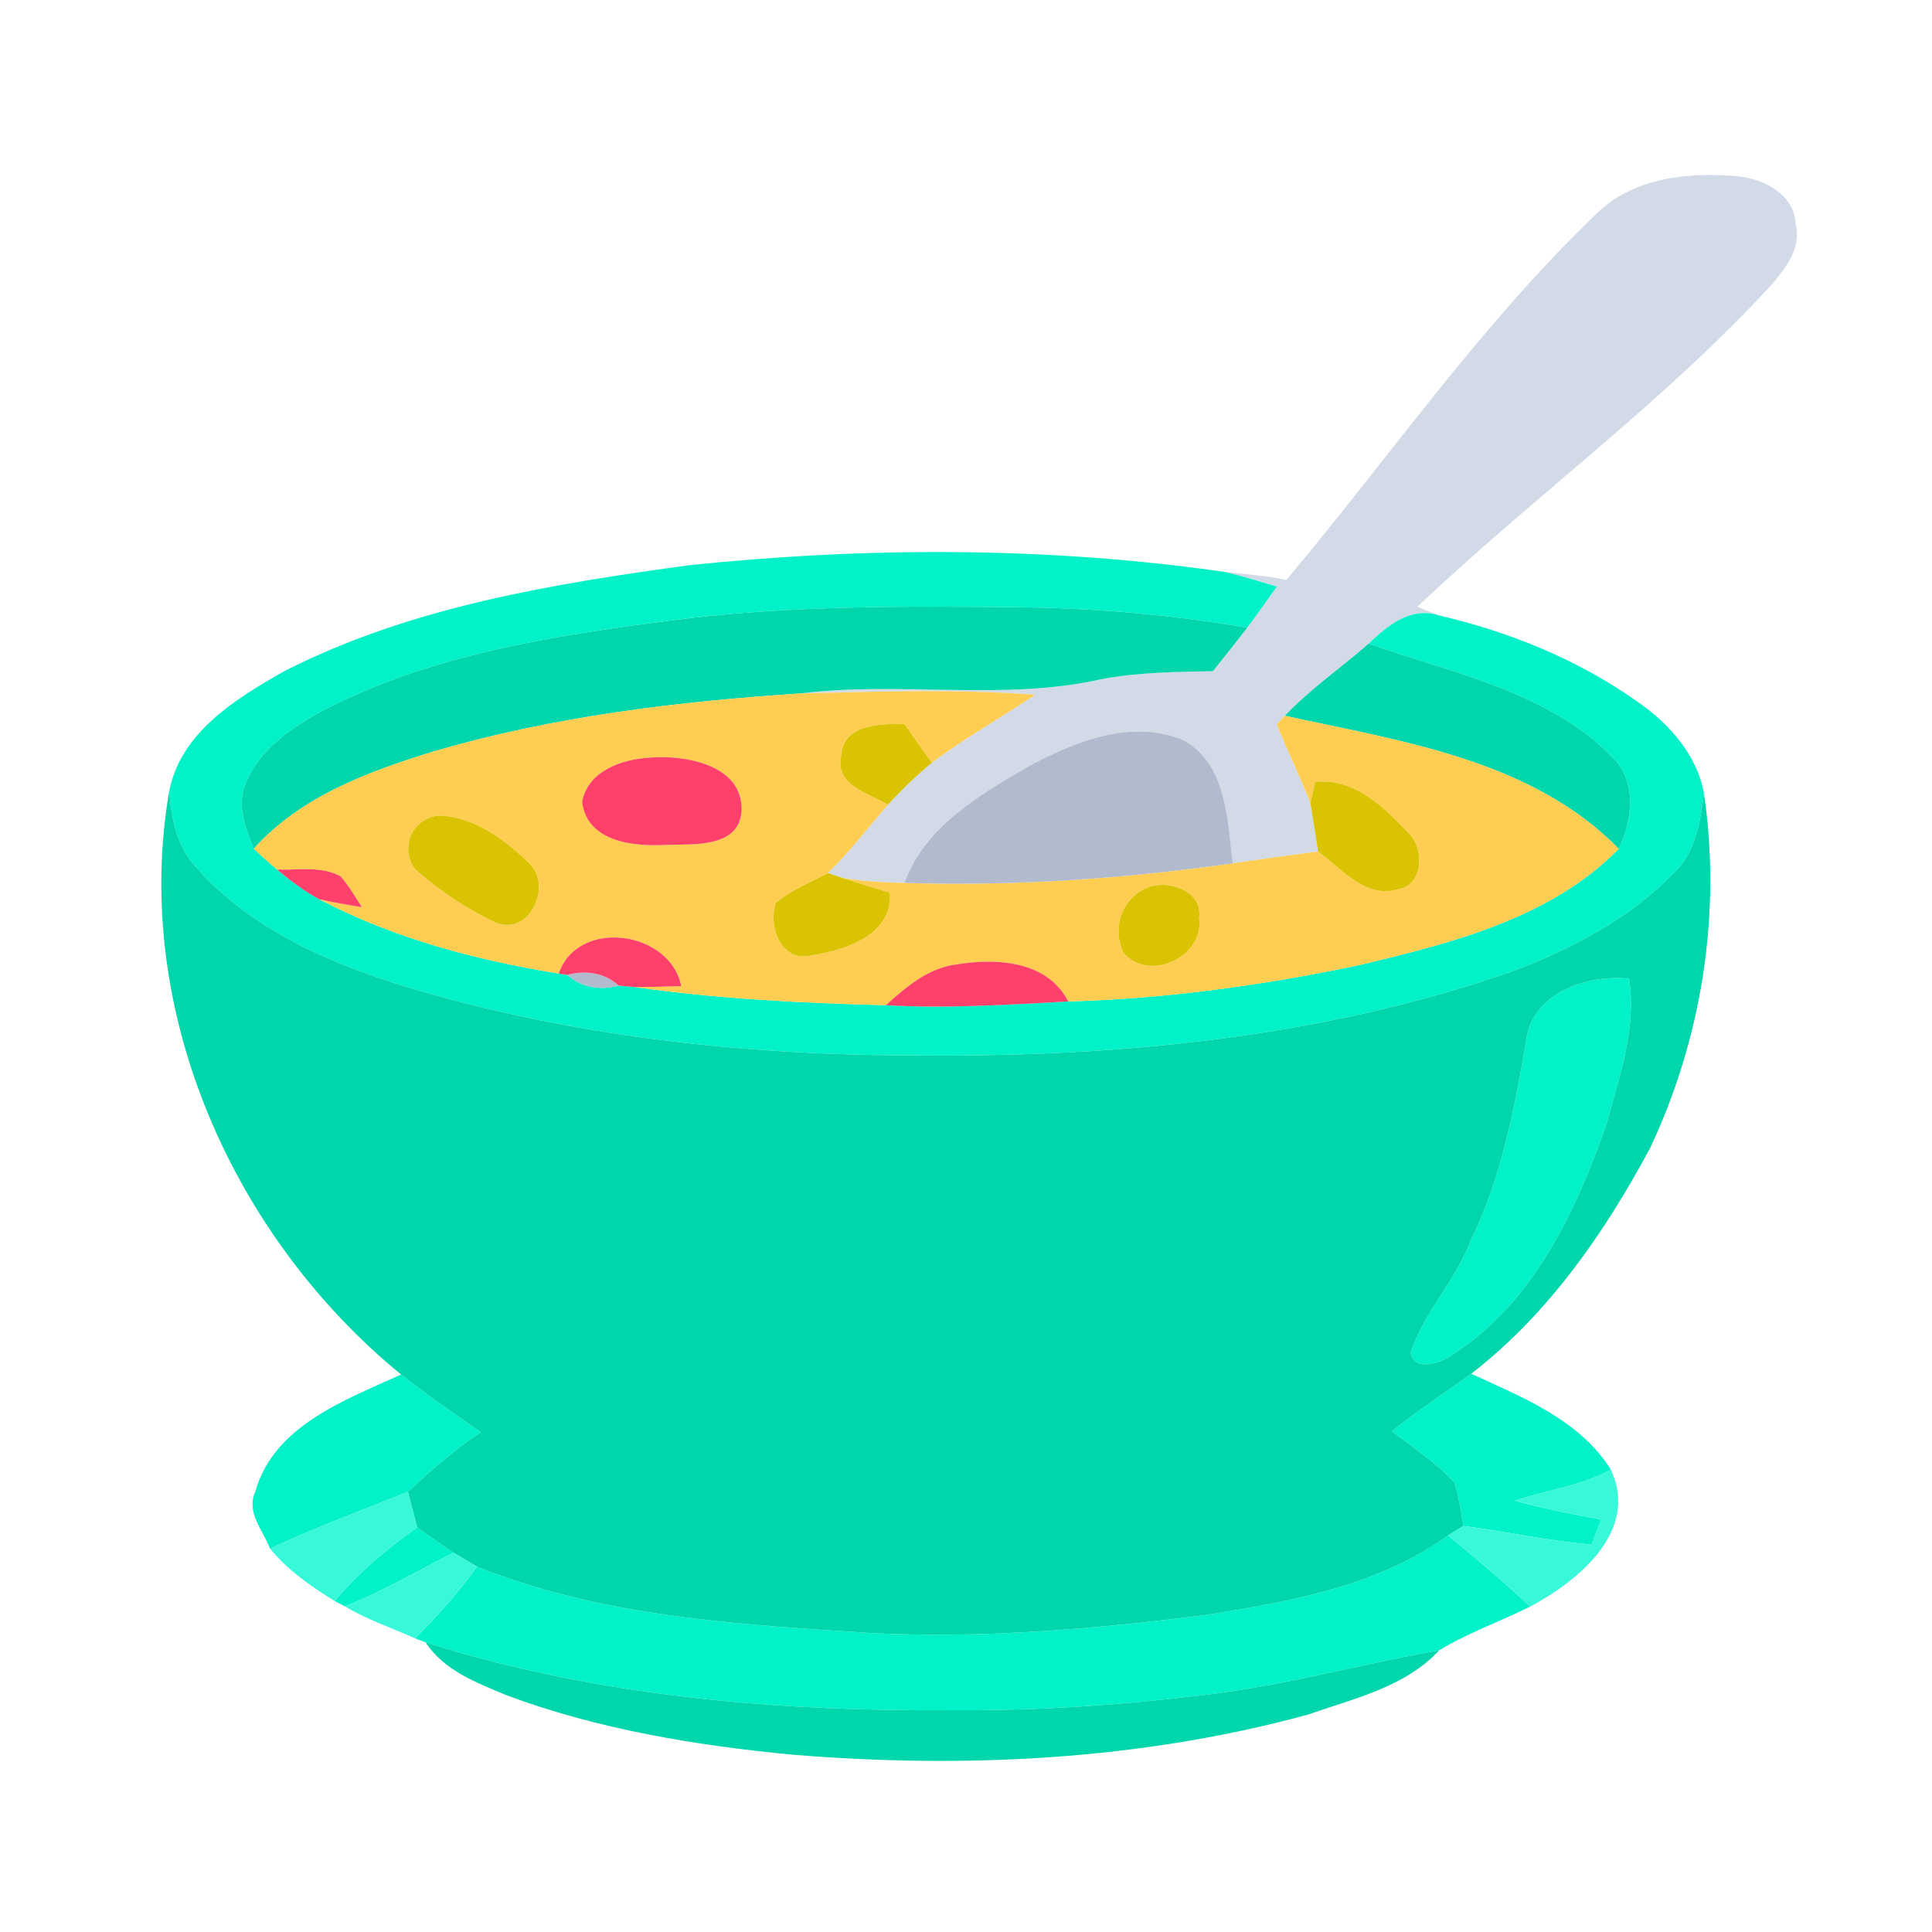 <?xml version="1.0" encoding="UTF-8" ?>
<!DOCTYPE svg PUBLIC "-//W3C//DTD SVG 1.1//EN" "http://www.w3.org/Graphics/SVG/1.1/DTD/svg11.dtd">
<svg width="200pt" height="200pt" viewBox="0 0 200 200" version="1.1" xmlns="http://www.w3.org/2000/svg">
<g id="#d2dae7ff">
<path fill="#d2dae7" opacity="1.00" d=" M 165.21 22.18 C 169.05 18.34 174.84 17.80 179.97 18.25 C 182.64 18.55 185.74 20.13 185.88 23.16 C 186.51 25.63 184.91 27.67 183.42 29.44 C 172.22 41.65 158.71 51.44 146.73 62.81 C 147.29 63.04 148.42 63.49 148.98 63.71 C 146.02 62.76 143.66 64.75 141.68 66.63 C 138.81 69.14 135.64 71.32 133.01 74.10 C 132.80 74.32 132.38 74.76 132.17 74.98 C 133.27 77.72 134.57 80.38 135.65 83.13 C 135.93 84.80 136.20 86.47 136.44 88.15 C 133.49 88.52 130.55 88.95 127.61 89.37 C 127.06 84.88 127.01 79.00 122.41 76.58 C 117.02 74.38 111.17 76.81 106.38 79.38 C 101.34 82.35 95.72 85.57 93.63 91.40 C 91.48 91.35 89.32 91.24 87.20 90.88 C 86.83 90.75 86.08 90.51 85.70 90.38 C 87.97 88.20 89.85 85.66 91.93 83.30 C 93.34 81.75 94.85 80.30 96.46 78.96 C 99.88 76.40 103.62 74.31 107.16 71.92 C 99.06 71.31 90.93 71.59 82.82 71.79 C 93.23 70.48 103.85 72.63 114.14 70.28 C 117.91 69.59 121.75 69.55 125.56 69.48 C 126.75 67.98 127.95 66.50 129.11 64.98 C 130.16 63.58 131.17 62.14 132.18 60.72 C 130.40 60.19 128.63 59.65 126.83 59.21 C 128.95 59.43 131.08 59.60 133.17 60.03 C 143.80 47.38 153.24 33.65 165.21 22.18 Z" />
<path fill="#d2dae7" opacity="1.00" d=" M 29.30 69.55 C 29.40 69.50 29.59 69.40 29.68 69.35 C 29.59 69.40 29.40 69.50 29.30 69.55 Z" />
</g>
<g id="#01f2c8ff">
<path fill="#01f2c8" opacity="1.00" d=" M 71.43 58.50 C 89.84 56.60 108.50 56.58 126.83 59.21 C 128.63 59.65 130.40 60.19 132.18 60.72 C 131.17 62.14 130.16 63.58 129.11 64.98 C 121.47 63.67 113.73 62.98 105.98 62.87 C 93.70 62.73 81.36 62.65 69.15 64.27 C 56.97 65.85 44.52 67.81 33.50 73.52 C 30.14 75.32 26.65 77.69 25.31 81.42 C 24.53 83.60 25.49 85.84 26.27 87.86 C 27.05 88.60 27.85 89.32 28.68 90.02 C 30.04 91.15 31.46 92.23 33.03 93.08 C 40.73 97.13 49.28 99.39 57.84 100.78 L 58.73 100.92 C 60.18 102.23 62.18 102.55 64.04 102.03 C 64.45 102.07 65.28 102.14 65.69 102.18 C 74.31 103.40 83.01 103.84 91.71 104.06 C 98.00 104.42 104.29 104.01 110.58 103.67 C 120.72 103.39 130.82 101.99 140.75 99.90 C 150.25 97.62 160.49 95.09 167.57 87.87 C 169.04 84.78 169.51 80.80 166.77 78.23 C 160.06 71.52 150.32 69.68 141.68 66.63 C 143.66 64.75 146.02 62.76 148.98 63.71 C 156.23 65.40 163.31 68.26 169.41 72.57 C 172.72 74.84 175.68 78.10 176.40 82.16 C 176.00 85.06 175.54 88.19 173.32 90.32 C 168.74 95.07 162.72 98.22 156.60 100.54 C 136.87 107.42 115.78 109.44 94.99 109.26 C 77.08 109.25 59.05 107.30 41.87 102.10 C 33.92 99.64 25.87 96.12 20.27 89.74 C 18.28 87.64 17.75 84.71 17.51 81.93 C 18.69 75.85 24.33 72.38 29.30 69.55 C 29.40 69.50 29.59 69.40 29.68 69.35 C 42.65 62.81 57.18 60.44 71.43 58.50 Z" />
<path fill="#01f2c8" opacity="1.00" d=" M 157.96 107.96 C 158.41 102.84 164.21 100.85 168.64 101.31 C 169.43 106.44 167.62 111.49 166.30 116.37 C 163.13 125.46 158.67 134.96 150.26 140.29 C 149.13 141.16 146.27 142.04 146.04 139.96 C 147.46 135.77 150.76 132.48 152.30 128.30 C 155.42 121.90 156.74 114.91 157.96 107.96 Z" />
<path fill="#01f2c8" opacity="1.00" d=" M 26.43 154.41 C 28.32 147.61 35.72 144.93 41.52 142.29 C 44.18 144.40 46.99 146.30 49.76 148.27 C 47.05 150.06 44.62 152.23 42.23 154.43 C 37.46 156.36 32.62 158.13 27.95 160.31 C 27.24 158.43 25.43 156.51 26.43 154.41 Z" />
<path fill="#01f2c8" opacity="1.00" d=" M 144.10 148.15 C 146.73 146.04 149.56 144.18 152.30 142.21 C 157.58 144.64 163.53 146.98 166.75 152.13 C 163.67 153.84 160.12 154.23 156.82 155.36 C 159.77 156.14 162.76 156.76 165.76 157.29 C 165.42 158.15 165.09 159.02 164.77 159.89 C 160.31 159.54 155.94 158.54 151.50 157.97 C 151.23 156.46 151.03 154.92 150.54 153.46 C 148.67 151.38 146.27 149.88 144.10 148.15 Z" />
<path fill="#01f2c8" opacity="1.00" d=" M 43.18 158.11 C 44.43 159.00 45.68 159.89 46.96 160.74 C 43.21 162.61 39.60 164.76 35.70 166.29 L 34.64 165.73 C 37.12 162.80 40.06 160.31 43.18 158.11 Z" />
<path fill="#01f2c8" opacity="1.00" d=" M 124.97 167.16 C 133.61 165.77 142.64 164.20 149.90 158.95 C 152.79 161.34 155.67 163.75 158.41 166.31 C 155.28 167.87 151.97 169.03 148.98 170.84 C 140.82 172.27 132.82 174.53 124.59 175.47 C 116.10 176.51 107.55 177.09 99.00 177.04 C 80.50 177.19 61.77 175.63 44.06 170.02 C 43.79 169.91 43.24 169.71 42.97 169.60 C 45.28 167.29 47.47 164.84 49.38 162.18 C 62.25 167.35 76.27 168.16 89.95 169.04 C 101.65 169.65 113.37 168.64 124.97 167.16 Z" />
</g>
<g id="#00d6abff">
<path fill="#00d6ab" opacity="1.00" d=" M 69.15 64.27 C 81.36 62.65 93.70 62.73 105.98 62.87 C 113.73 62.98 121.47 63.67 129.11 64.98 C 127.95 66.50 126.75 67.98 125.56 69.48 C 121.75 69.55 117.91 69.59 114.14 70.28 C 103.85 72.63 93.23 70.48 82.82 71.79 C 70.02 72.63 57.19 74.18 44.85 77.80 C 38.10 79.88 31.11 82.46 26.27 87.86 C 25.49 85.84 24.53 83.60 25.31 81.42 C 26.65 77.69 30.14 75.32 33.50 73.52 C 44.52 67.81 56.97 65.85 69.15 64.27 Z" />
<path fill="#00d6ab" opacity="1.00" d=" M 133.01 74.10 C 135.64 71.32 138.81 69.14 141.68 66.63 C 150.32 69.68 160.06 71.52 166.77 78.23 C 169.51 80.80 169.04 84.78 167.57 87.87 C 158.56 78.65 145.05 76.73 133.01 74.10 Z" />
<path fill="#00d6ab" opacity="1.00" d=" M 41.52 142.29 C 24.04 127.99 13.63 104.52 17.51 81.93 C 17.75 84.71 18.28 87.64 20.27 89.74 C 25.87 96.12 33.92 99.64 41.87 102.10 C 59.05 107.30 77.08 109.25 94.99 109.26 C 115.78 109.44 136.87 107.42 156.60 100.54 C 162.72 98.22 168.74 95.07 173.32 90.32 C 175.54 88.19 176.00 85.06 176.40 82.16 C 178.22 94.56 176.17 107.49 170.83 118.82 C 166.12 127.62 160.26 136.06 152.30 142.21 C 149.56 144.18 146.73 146.04 144.10 148.15 C 146.27 149.88 148.67 151.38 150.54 153.46 C 151.03 154.92 151.23 156.46 151.50 157.97 C 151.10 158.22 150.30 158.71 149.90 158.95 C 142.64 164.20 133.61 165.77 124.97 167.16 C 113.37 168.64 101.65 169.65 89.95 169.04 C 76.27 168.16 62.25 167.35 49.38 162.18 C 48.78 161.82 47.56 161.10 46.96 160.74 C 45.68 159.89 44.43 159.00 43.18 158.11 C 42.95 157.19 42.47 155.35 42.23 154.43 C 44.62 152.23 47.05 150.06 49.76 148.27 C 46.99 146.30 44.18 144.40 41.52 142.29 M 157.96 107.96 C 156.74 114.91 155.42 121.90 152.30 128.30 C 150.76 132.48 147.46 135.77 146.04 139.96 C 146.27 142.04 149.13 141.16 150.26 140.29 C 158.67 134.96 163.13 125.46 166.30 116.37 C 167.62 111.49 169.43 106.44 168.64 101.31 C 164.21 100.85 158.41 102.84 157.96 107.96 Z" />
<path fill="#00d6ab" opacity="1.00" d=" M 44.06 170.02 C 61.77 175.63 80.50 177.19 99.00 177.04 C 107.55 177.09 116.10 176.51 124.59 175.47 C 132.82 174.53 140.82 172.27 148.98 170.84 C 145.46 174.66 140.13 175.83 135.41 177.49 C 118.11 182.22 99.91 183.10 82.09 181.65 C 72.03 180.69 61.94 179.03 52.43 175.49 C 49.35 174.20 45.97 172.94 44.06 170.02 Z" />
</g>
<g id="#fecd52ff">
<path fill="#fecd52" opacity="1.00" d=" M 44.85 77.80 C 57.19 74.18 70.02 72.63 82.82 71.79 C 90.93 71.59 99.06 71.31 107.16 71.92 C 103.62 74.31 99.88 76.40 96.46 78.96 C 95.51 77.63 94.56 76.31 93.64 74.96 C 91.17 74.92 87.34 74.91 87.08 78.19 C 86.37 81.28 89.89 82.10 91.93 83.30 C 89.85 85.66 87.97 88.20 85.70 90.38 C 83.88 91.36 81.91 92.13 80.31 93.47 C 79.46 95.88 80.90 99.67 83.95 98.91 C 87.45 98.37 92.42 96.83 92.12 92.42 C 90.47 91.93 88.83 91.41 87.20 90.88 C 89.32 91.24 91.48 91.35 93.63 91.40 C 104.99 91.76 116.36 90.97 127.61 89.37 C 130.55 88.95 133.49 88.52 136.44 88.15 C 138.86 89.91 141.43 93.12 144.75 92.04 C 147.38 91.63 147.47 87.78 145.80 86.23 C 143.30 83.55 140.13 80.50 136.15 80.94 C 136.03 81.49 135.78 82.58 135.65 83.13 C 134.57 80.38 133.27 77.72 132.17 74.98 C 132.38 74.76 132.80 74.32 133.01 74.10 C 145.05 76.73 158.56 78.65 167.57 87.87 C 160.49 95.09 150.25 97.62 140.75 99.90 C 130.82 101.99 120.72 103.39 110.58 103.67 C 108.42 99.45 103.18 99.16 99.05 99.83 C 96.12 100.18 93.81 102.15 91.71 104.06 C 83.01 103.84 74.31 103.40 65.69 102.18 C 67.30 102.17 68.91 102.14 70.52 102.08 C 69.39 96.35 59.85 94.97 57.84 100.78 C 49.28 99.39 40.73 97.13 33.03 93.08 C 34.49 93.42 35.98 93.67 37.46 93.91 C 36.76 92.82 36.11 91.69 35.25 90.72 C 33.26 89.61 30.85 90.10 28.68 90.02 C 27.85 89.32 27.05 88.60 26.27 87.86 C 31.11 82.46 38.10 79.88 44.85 77.80 M 67.38 78.42 C 64.47 78.57 60.86 79.74 60.26 83.02 C 60.78 87.19 65.65 87.66 68.99 87.46 C 71.78 87.38 76.57 87.80 76.77 83.89 C 76.91 79.21 71.02 78.15 67.38 78.42 M 45.29 84.43 C 42.62 84.83 41.39 87.75 42.94 89.95 C 45.46 92.20 48.33 94.12 51.39 95.54 C 54.90 96.89 57.27 91.56 54.71 89.30 C 52.20 86.85 48.91 84.44 45.29 84.43 M 118.35 92.09 C 116.00 93.30 115.14 96.28 116.31 98.62 C 118.95 101.76 124.67 99.04 124.13 95.08 C 124.60 92.09 120.52 90.83 118.35 92.09 Z" />
</g>
<g id="#dac302ff">
<path fill="#dac302" opacity="1.00" d=" M 87.08 78.19 C 87.34 74.91 91.17 74.92 93.64 74.96 C 94.56 76.31 95.51 77.63 96.46 78.96 C 94.85 80.30 93.34 81.75 91.93 83.30 C 89.89 82.10 86.37 81.28 87.08 78.19 Z" />
<path fill="#dac302" opacity="1.00" d=" M 136.15 80.94 C 140.13 80.50 143.30 83.55 145.80 86.23 C 147.47 87.78 147.38 91.63 144.75 92.04 C 141.43 93.12 138.86 89.91 136.44 88.15 C 136.20 86.47 135.93 84.80 135.65 83.13 C 135.78 82.58 136.03 81.49 136.15 80.94 Z" />
<path fill="#dac302" opacity="1.00" d=" M 45.29 84.43 C 48.91 84.44 52.20 86.85 54.71 89.30 C 57.27 91.56 54.90 96.89 51.39 95.54 C 48.33 94.12 45.46 92.20 42.94 89.95 C 41.39 87.75 42.62 84.83 45.29 84.43 Z" />
<path fill="#dac302" opacity="1.00" d=" M 80.31 93.47 C 81.91 92.13 83.88 91.36 85.70 90.38 C 86.08 90.51 86.83 90.75 87.20 90.88 C 88.83 91.41 90.47 91.93 92.12 92.42 C 92.42 96.83 87.45 98.37 83.95 98.91 C 80.90 99.67 79.46 95.88 80.31 93.47 Z" />
<path fill="#dac302" opacity="1.00" d=" M 118.35 92.09 C 120.52 90.83 124.60 92.09 124.13 95.08 C 124.67 99.04 118.95 101.76 116.31 98.62 C 115.14 96.28 116.00 93.30 118.35 92.09 Z" />
</g>
<g id="#b2bacdff">
<path fill="#b2bacd" opacity="1.00" d=" M 106.38 79.38 C 111.17 76.81 117.02 74.38 122.41 76.58 C 127.01 79.00 127.06 84.88 127.61 89.37 C 116.36 90.97 104.99 91.76 93.63 91.40 C 95.72 85.57 101.34 82.35 106.38 79.38 Z" />
<path fill="#b2bacd" opacity="1.00" d=" M 58.73 100.92 C 60.58 100.41 62.60 100.69 64.04 102.03 C 62.18 102.55 60.18 102.23 58.73 100.92 Z" />
</g>
<g id="#fe406bff">
<path fill="#fe406b" opacity="1.00" d=" M 67.38 78.42 C 71.02 78.15 76.91 79.21 76.77 83.89 C 76.57 87.80 71.78 87.38 68.99 87.46 C 65.65 87.66 60.78 87.19 60.26 83.02 C 60.86 79.74 64.47 78.57 67.38 78.42 Z" />
<path fill="#fe406b" opacity="1.00" d=" M 28.68 90.02 C 30.85 90.10 33.26 89.61 35.25 90.72 C 36.11 91.69 36.76 92.82 37.46 93.91 C 35.98 93.67 34.49 93.42 33.03 93.08 C 31.46 92.23 30.04 91.15 28.68 90.02 Z" />
<path fill="#fe406b" opacity="1.00" d=" M 57.84 100.78 C 59.85 94.97 69.39 96.35 70.52 102.08 C 68.91 102.14 67.30 102.17 65.69 102.18 C 65.28 102.14 64.45 102.07 64.04 102.03 C 62.60 100.69 60.58 100.41 58.73 100.92 L 57.84 100.78 Z" />
<path fill="#fe406b" opacity="1.00" d=" M 91.71 104.06 C 93.81 102.15 96.12 100.18 99.05 99.83 C 103.18 99.16 108.42 99.45 110.58 103.67 C 104.29 104.01 98.00 104.42 91.71 104.06 Z" />
</g>
<g id="#38f8daff">
<path fill="#38f8da" opacity="1.00" d=" M 166.75 152.13 C 169.73 158.47 163.41 163.64 158.41 166.31 C 155.67 163.75 152.79 161.34 149.90 158.95 C 150.30 158.71 151.10 158.22 151.50 157.97 C 155.94 158.54 160.31 159.54 164.77 159.89 C 165.09 159.02 165.42 158.15 165.76 157.29 C 162.76 156.76 159.77 156.14 156.82 155.36 C 160.12 154.23 163.67 153.84 166.75 152.13 Z" />
<path fill="#38f8da" opacity="1.00" d=" M 27.95 160.31 C 32.62 158.13 37.46 156.36 42.23 154.43 C 42.47 155.35 42.95 157.19 43.18 158.11 C 40.06 160.31 37.12 162.80 34.64 165.73 C 32.18 164.22 29.80 162.55 27.95 160.31 Z" />
<path fill="#38f8da" opacity="1.00" d=" M 35.70 166.29 C 39.60 164.76 43.21 162.61 46.96 160.74 C 47.56 161.10 48.78 161.82 49.38 162.18 C 47.47 164.84 45.28 167.29 42.97 169.60 C 40.54 168.52 37.99 167.66 35.70 166.29 Z" />
</g>
</svg>

